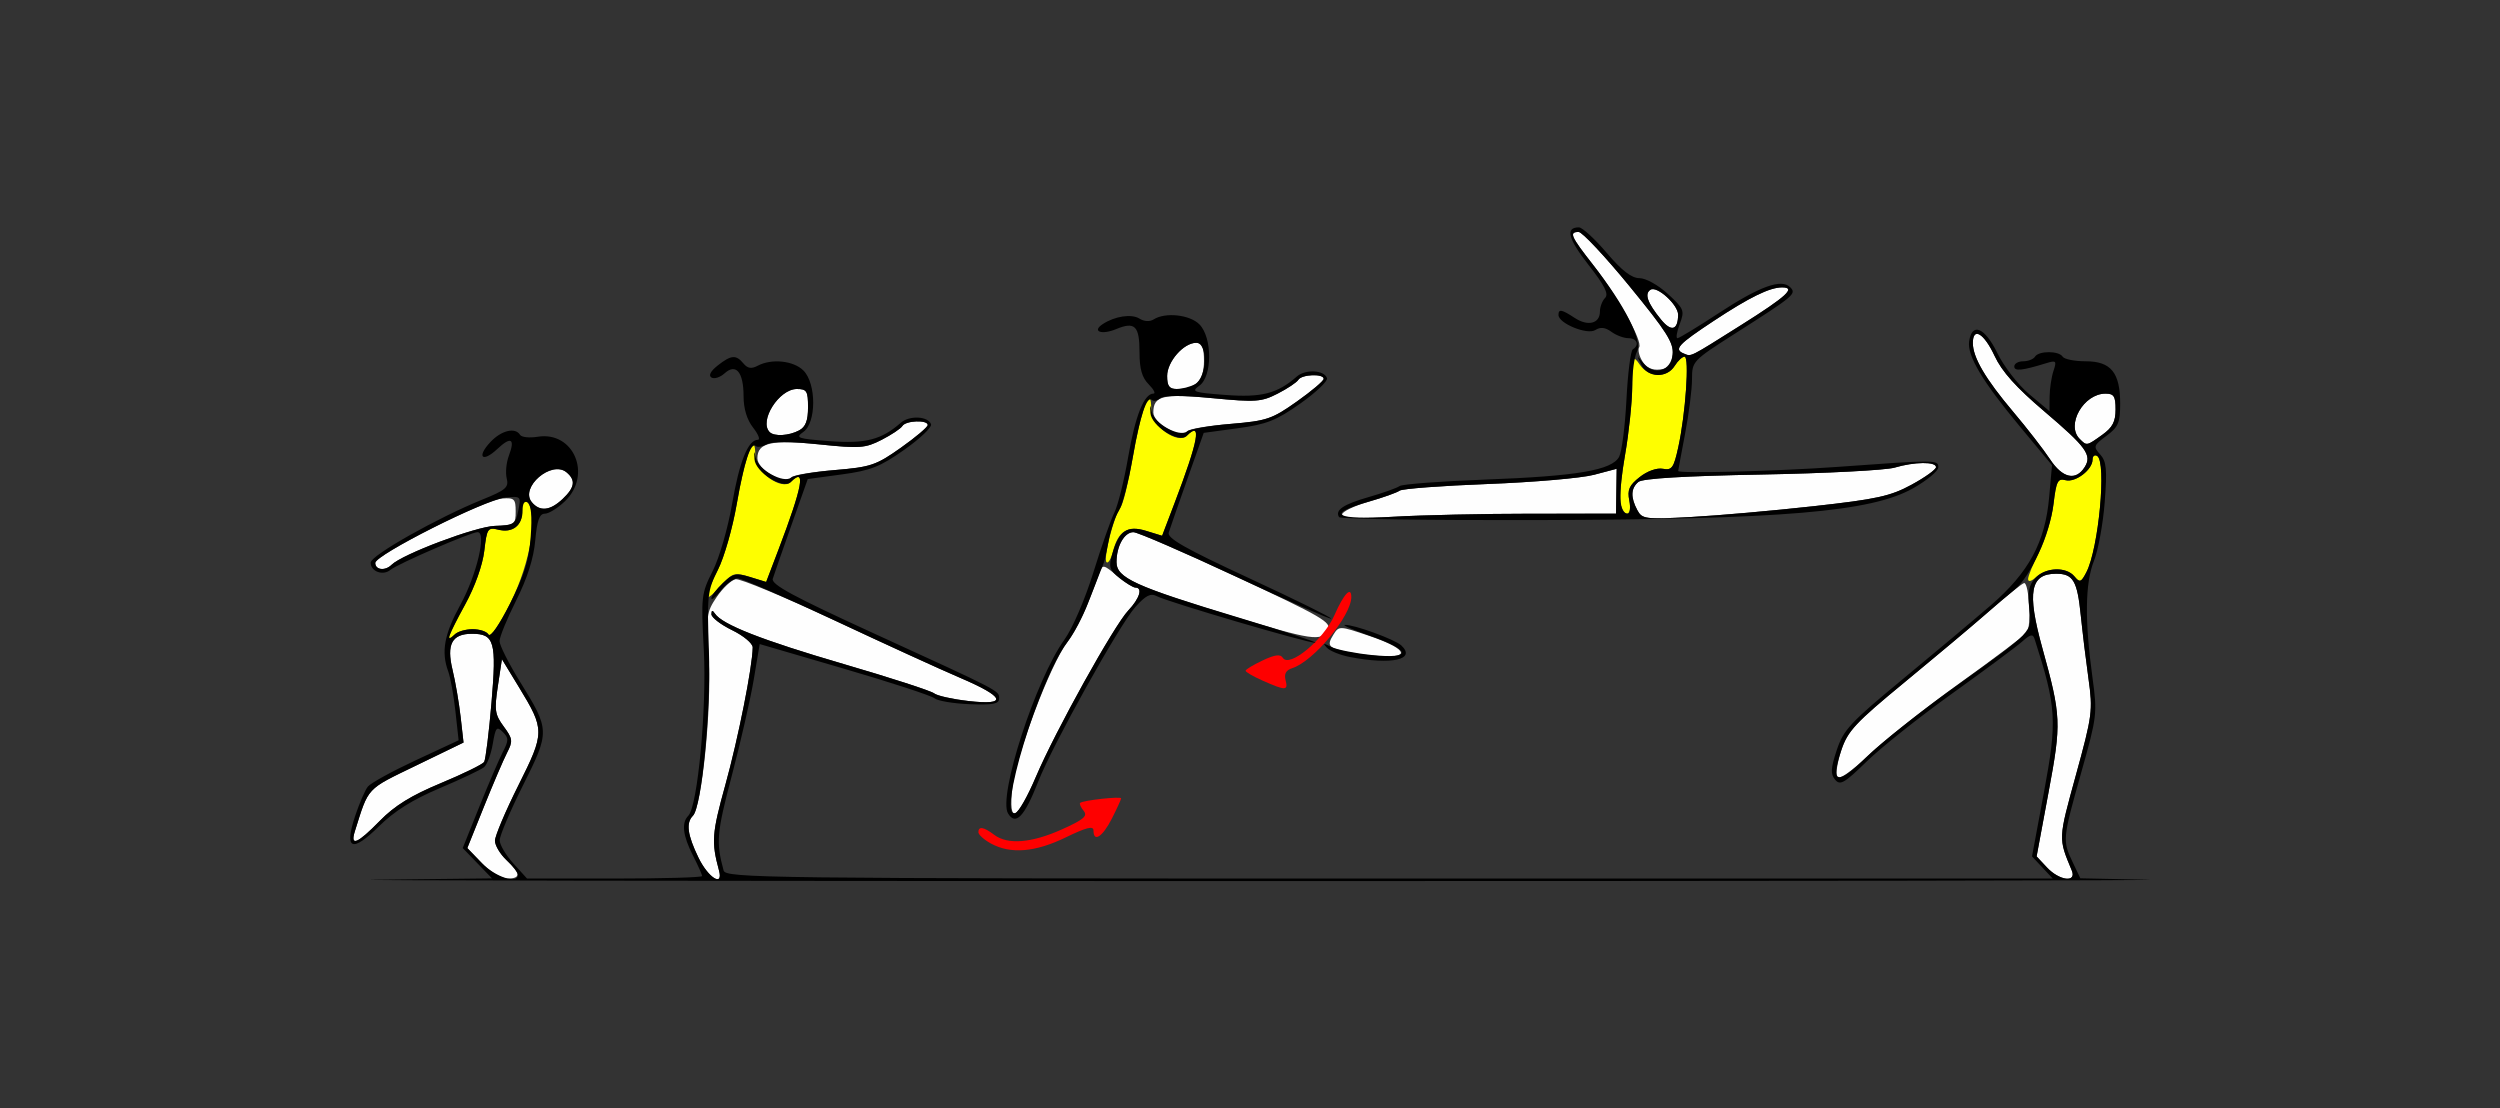 <?xml version="1.0" encoding="UTF-8" standalone="no"?>
<!-- Created with Inkscape (http://www.inkscape.org/) -->

<svg
   xmlns:dc="http://purl.org/dc/elements/1.1/"
   xmlns:cc="http://creativecommons.org/ns#"
   xmlns:rdf="http://www.w3.org/1999/02/22-rdf-syntax-ns#"
   xmlns:svg="http://www.w3.org/2000/svg"
   xmlns="http://www.w3.org/2000/svg"
   xmlns:sodipodi="http://sodipodi.sourceforge.net/DTD/sodipodi-0.dtd"
   xmlns:inkscape="http://www.inkscape.org/namespaces/inkscape"
   id="svg3496"
   version="1.1"
   inkscape:version="0.91 r13725"
   width="507.477"
   height="225"
   viewBox="0 0 507.477 225"
   sodipodi:docname="fx120400.svg">
  <rect x="0" y="0" width="507.477" height="225" fill="#333333" stroke="none"/>
  <defs
     id="defs3500" />
  <sodipodi:namedview
     pagecolor="#b3b3b3"
     bordercolor="#666666"
     borderopacity="1"
     objecttolerance="10"
     gridtolerance="10"
     guidetolerance="10"
     inkscape:pageopacity="0"
     inkscape:pageshadow="2"
     inkscape:window-width="1437"
     inkscape:window-height="858"
     id="namedview3498"
     showgrid="false"
     inkscape:zoom="0.87086122"
     inkscape:cx="193.01191"
     inkscape:cy="163.82445"
     inkscape:window-x="0"
     inkscape:window-y="0"
     inkscape:window-maximized="0"
     inkscape:current-layer="svg3496" />
  <g
     id="g3506"
     transform="translate(10.751,6.775)">
    <path
       style="fill:#fefefe"
       d="m 87.097,168.469 -2.989,-3.094 3.371,-8.391 c 1.854,-4.615 3.97,-9.552 4.701,-10.972 1.209,-2.349 1.148,-2.827 -0.683,-5.312 -1.795,-2.435 -1.923,-3.322 -1.189,-8.2 l 0.824,-5.469 3.424,5.625 c 5.317,8.735 5.315,9.206 -0.093,20.016 -2.609,5.215 -4.743,10.259 -4.743,11.21 0,0.951 1.051,2.719 2.336,3.93 2.905,2.738 2.955,3.75 0.183,3.75 -1.209,0 -3.464,-1.357 -5.142,-3.094 z m 43.93,-1.15 c -2.243,-4.631 -2.563,-7.059 -1.123,-8.504 1.794,-1.799 3.825,-21.927 3.208,-31.783 -0.554,-8.839 -0.46,-9.562 1.641,-12.65 1.225,-1.801 2.945,-3.413 3.821,-3.582 0.876,-0.169 9.903,3.59 20.061,8.353 10.157,4.763 21.599,9.996 25.425,11.628 9.194,3.921 9.862,5.664 1.82,4.752 -3.275,-0.372 -6.438,-1.078 -7.028,-1.569 -0.59,-0.491 -8.845,-3.164 -18.344,-5.94 -16.579,-4.844 -24.68,-8.022 -26.148,-10.258 -0.481,-0.732 -0.691,-0.691 -0.701,0.138 -0.007,0.651 1.878,2.106 4.191,3.234 2.323,1.132 4.198,2.7 4.189,3.503 -0.044,3.919 -2.947,18.515 -5.546,27.886 -2.741,9.881 -2.868,11.585 -1.297,17.396 0.928,3.435 -2.187,1.49 -4.169,-2.603 z m 273.737,1.997 -2.104,-2.246 2.423,-13.015 c 2.634,-14.148 2.58,-15.388 -1.277,-29.348 -3.129,-11.326 -2.439,-15.019 2.808,-15.019 3.462,0 4.297,1.407 5.009,8.438 0.339,3.352 1.045,9.15 1.569,12.885 0.905,6.453 0.778,7.426 -2.553,19.543 -3.601,13.101 -3.587,12.768 -0.841,19.37 1.05,2.524 -2.503,2.097 -5.034,-0.606 z M 61.285,161.953 c 2.851,-9.059 2.222,-8.385 12.434,-13.335 l 9.621,-4.663 -0.585,-5.18 c -0.322,-2.849 -1.062,-7.159 -1.645,-9.576 -1.257,-5.214 -0.124,-7.323 3.937,-7.323 4.571,0 5.025,1.598 3.97,13.986 -0.522,6.134 -1.192,11.547 -1.489,12.028 -0.297,0.482 -4.255,2.42 -8.795,4.308 -6.008,2.498 -9.379,4.58 -12.381,7.649 -4.565,4.666 -6.069,5.292 -5.067,2.107 z M 194.755,153.087 c 0.74,-6.558 7.663,-24.909 11.115,-29.461 2.056,-2.711 3.867,-6.621 6.602,-14.255 0.572,-1.596 0.827,-1.545 3.491,0.703 1.58,1.334 3.262,2.425 3.736,2.425 1.568,0 0.898,2.204 -1.411,4.636 -2.89,3.044 -14.856,24.586 -18.747,33.749 -3.845,9.055 -5.652,9.886 -4.785,2.202 z m 167.419,-2.111 c -0.345,-0.56 0.033,-3.013 0.841,-5.451 1.291,-3.898 2.839,-5.562 12.841,-13.807 6.255,-5.156 14.141,-11.793 17.525,-14.749 3.384,-2.956 6.426,-5.382 6.76,-5.391 0.992,-0.027 1.482,8.793 0.557,10.018 -0.469,0.62 -6.6,5.248 -13.625,10.284 -7.025,5.036 -15.36,11.621 -18.522,14.635 -3.481,3.317 -5.997,5.078 -6.377,4.461 z m -98.866,-25.313 c -4.423,-0.86 -4.832,-1.291 -3.405,-3.583 1.145,-1.838 1.2,-1.837 7.253,0.211 7.111,2.406 8.609,4.325 3.25,4.163 -1.97,-0.059 -5.164,-0.416 -7.098,-0.792 z m -24.055,-7.448 c -19.652,-6.005 -23.364,-7.734 -23.364,-10.881 0,-3.27 1.584,-6.085 3.425,-6.085 0.82,0 10.243,4.082 20.941,9.07 17.367,8.099 19.352,9.254 18.537,10.781 -1.279,2.398 -3.15,2.122 -19.539,-2.886 z M 65.421,107.488 c 0,-1.587 22.146,-12.811 25.798,-13.075 2.426,-0.175 2.706,0.095 2.706,2.613 0,2.682 -0.189,2.814 -4.206,2.949 -3.898,0.131 -18.807,5.741 -20.981,7.895 -1.311,1.299 -3.318,1.068 -3.318,-0.382 z M 261.682,97.669 c 0,-0.58 2.418,-1.75 5.374,-2.6 2.956,-0.85 5.794,-1.862 6.308,-2.248 0.514,-0.387 8.561,-0.994 17.881,-1.349 9.321,-0.355 19.023,-1.196 21.561,-1.867 l 4.614,-1.221 -0.066,4.558 -0.066,4.558 -17.29,0.005 c -9.509,0.003 -22.021,0.278 -27.804,0.613 -7.523,0.435 -10.514,0.308 -10.514,-0.447 z m 59.918,-0.91 c -1.385,-2.596 -1.311,-4.428 0.231,-5.712 0.837,-0.697 9.372,-1.208 25,-1.498 13.051,-0.242 25.199,-0.872 26.994,-1.401 4.064,-1.196 8.417,-1.244 8.417,-0.094 0,0.477 -2.238,2.083 -4.974,3.57 -4.282,2.326 -7.046,2.933 -19.86,4.355 -8.187,0.909 -19.359,1.894 -24.827,2.19 -9.393,0.508 -9.999,0.43 -10.981,-1.41 z M 97.2,95.161 c -2.483,-3.002 4.015,-8.588 7.05,-6.061 1.912,1.592 1.692,3.07 -0.806,5.424 -2.529,2.384 -4.622,2.597 -6.244,0.637 z m 48.361,-5.697 c -1.436,-0.782 -2.57,-2.198 -2.57,-3.211 0,-3.188 2.868,-3.83 12.597,-2.818 8.195,0.852 9.302,0.771 12.616,-0.925 1.998,-1.022 3.896,-2.287 4.218,-2.81 0.691,-1.122 5.148,-1.293 5.148,-0.198 0,0.414 -2.465,2.497 -5.478,4.628 -5.073,3.589 -6.076,3.924 -13.577,4.534 -4.455,0.363 -8.323,1.022 -8.596,1.466 -0.667,1.082 -1.332,0.98 -4.359,-0.667 z M 405.394,86.466 c -1.315,-1.993 -4.684,-6.337 -7.488,-9.654 -5.618,-6.647 -8.186,-11.024 -8.186,-13.953 0,-3.344 2.26,-2.009 4.414,2.608 1.485,3.183 4.365,6.397 10.097,11.267 8.522,7.242 9.71,8.875 8.205,11.284 -1.803,2.887 -4.507,2.292 -7.043,-1.552 z m 6.008,-4.154 c -2.831,-2.84 0.794,-9.188 5.247,-9.188 1.704,0 2.043,0.534 2.043,3.217 0,2.481 -0.621,3.661 -2.714,5.156 -3.185,2.275 -3.129,2.265 -4.575,0.814 z m -265.919,-1.375 c -2.224,-2.231 1.889,-8.75 5.52,-8.75 2.02,0 2.269,0.407 2.269,3.717 0,2.715 -0.487,3.979 -1.808,4.688 -2.053,1.102 -5.054,1.275 -5.98,0.345 z m 80.452,-0.849 c -1.414,-0.769 -2.57,-2.177 -2.57,-3.129 0,-3.403 1.95,-3.872 12.07,-2.905 8.726,0.834 9.876,0.753 13.168,-0.932 1.984,-1.015 3.871,-2.274 4.193,-2.797 0.691,-1.122 5.148,-1.293 5.148,-0.198 0,0.414 -2.465,2.497 -5.478,4.628 -5.073,3.589 -6.076,3.924 -13.577,4.534 -4.455,0.363 -8.323,1.022 -8.596,1.466 -0.667,1.082 -1.332,0.98 -4.359,-0.667 z m 0.234,-10.55 c 0,-2.912 3.346,-6.726 5.901,-6.726 1.212,0 1.575,0.856 1.575,3.717 0,3.938 -1.685,5.658 -5.546,5.658 -1.496,0 -1.931,-0.597 -1.931,-2.649 z M 322.632,66.558 c -0.66,-1.071 -0.952,-2.349 -0.649,-2.841 0.755,-1.225 -4.35,-10.341 -9.405,-16.795 -4.489,-5.732 -4.87,-6.61 -2.871,-6.61 0.713,0 5.357,4.957 10.322,11.016 7.561,9.227 8.981,11.472 8.751,13.828 -0.216,2.213 -0.773,2.87 -2.612,3.081 -1.554,0.178 -2.738,-0.384 -3.536,-1.679 z M 331.075,65 c -2.13,-0.855 -1.232,-1.84 6.075,-6.659 7.247,-4.78 11.328,-6.778 13.846,-6.778 2.917,0 0.942,1.824 -8.212,7.583 C 331.951,65.962 332.628,65.623 331.075,65 Z m -4.666,-6.924 c -2.767,-3.4 -3.407,-5.24 -2.104,-6.048 1.325,-0.821 5.607,3.078 5.588,5.089 -0.031,3.163 -1.386,3.537 -3.484,0.96 z"
       id="path3516"
       inkscape:connector-curvature="0" />
    <path
       style="fill:#fefe00"
       d="m 80.374,122.564 c 0,-0.343 1.487,-3.337 3.304,-6.653 1.98,-3.614 3.532,-7.964 3.874,-10.858 0.55,-4.662 0.658,-4.81 3.09,-4.274 3.123,0.688 5.088,-1.378 4.457,-4.687 -0.381,-1.997 -0.238,-2.181 0.935,-1.205 2.615,2.177 1.044,12.313 -3.226,20.811 -2.205,4.388 -4,6.972 -4.397,6.328 -0.877,-1.424 -5.483,-1.399 -6.915,0.037 -0.617,0.619 -1.121,0.844 -1.121,0.501 z m 52.336,-8.205 c 0,-0.541 1.028,-3.019 2.285,-5.506 1.256,-2.487 2.965,-8.456 3.797,-13.265 1.766,-10.208 3.856,-15.555 3.769,-9.641 -0.045,3.065 5.413,6.93 7.223,5.114 3.116,-3.126 2.383,0.892 -2.503,13.717 l -2.507,6.582 -3.342,-1.029 c -3.154,-0.971 -3.493,-0.859 -6.032,1.991 -1.479,1.661 -2.69,2.577 -2.69,2.036 z m 268.224,-3.606 c 0,-0.605 1.022,-3.096 2.272,-5.536 1.25,-2.44 2.553,-6.811 2.897,-9.714 0.547,-4.614 0.853,-5.219 2.432,-4.804 2.006,0.526 5.483,-2.124 5.483,-4.18 0,-0.724 0.421,-1.056 0.935,-0.737 1.95,1.209 0.305,18.836 -2.208,23.645 -1.058,2.026 -1.321,2.113 -2.408,0.799 -1.592,-1.925 -5.533,-1.885 -7.694,0.076 -1.052,0.955 -1.709,1.129 -1.709,0.452 z m -187.065,-3.403 c -0.718,-0.72 1.516,-9.519 2.816,-11.091 0.516,-0.624 1.626,-5.107 2.465,-9.962 1.779,-10.283 3.871,-15.661 3.783,-9.726 -0.045,3.065 5.413,6.93 7.223,5.114 3.116,-3.126 2.383,0.892 -2.503,13.717 l -2.507,6.582 -3.191,-0.982 c -3.813,-1.174 -5.707,-0.008 -6.789,4.178 -0.392,1.517 -0.976,2.493 -1.299,2.169 z M 318.245,95.689 c -0.315,-0.996 0.076,-5.531 0.869,-10.078 0.793,-4.547 1.465,-11.009 1.494,-14.361 0.05,-5.814 0.119,-5.997 1.519,-3.984 1.822,2.62 5.502,2.742 7.063,0.234 0.642,-1.031 1.547,-1.875 2.012,-1.875 1.012,0 0.205,11.614 -1.276,18.376 -0.923,4.212 -1.296,4.735 -3.124,4.385 -1.224,-0.235 -3.159,0.456 -4.714,1.684 -2.135,1.685 -2.537,2.592 -2.105,4.756 0.595,2.984 -0.84,3.697 -1.736,0.863 z"
       id="path3512"
       inkscape:connector-curvature="0" />
    <path
       style="fill:#fe0000"
       d="m 190.421,164.464 c -1.414,-0.769 -2.57,-1.807 -2.57,-2.306 0,-1.265 1.088,-1.086 3.216,0.528 2.714,2.059 7.581,1.67 13.729,-1.098 4.458,-2.007 5.294,-2.72 4.423,-3.773 -0.591,-0.714 -0.909,-1.441 -0.707,-1.615 0.601,-0.519 8.311,-1.37 8.311,-0.917 0,0.229 -0.85,2.088 -1.888,4.13 -1.887,3.711 -3.719,4.887 -3.719,2.387 0,-0.987 -1.437,-0.627 -5.622,1.406 -6.211,3.018 -11.181,3.43 -15.172,1.258 z m 55.145,-33.069 c -1.925,-0.853 -3.488,-1.762 -3.474,-2.019 0.014,-0.258 1.571,-1.197 3.459,-2.086 2.513,-1.184 3.613,-1.326 4.103,-0.531 1.301,2.112 8.296,-3.683 10.487,-8.687 1.872,-4.276 3.411,-5.927 3.411,-3.659 0,3.828 -7.671,13.068 -11.992,14.444 -1.264,0.403 -1.685,1.157 -1.354,2.426 0.565,2.166 0.027,2.179 -4.639,0.112 z"
       id="path3510"
       inkscape:connector-curvature="0" />
    <path
       style="fill:#000000"
       d="m 65.821,171.797 23.298,-0.268 -2.973,-3.077 -2.973,-3.077 3.371,-8.391 c 1.854,-4.615 3.996,-9.603 4.759,-11.085 1.227,-2.382 1.227,-2.856 9.13e-4,-4.086 -1.226,-1.23 -1.461,-0.951 -2.026,2.406 -0.352,2.089 -1.146,4.219 -1.764,4.734 -0.619,0.515 -4.671,2.437 -9.004,4.27 -5.536,2.342 -9.208,4.646 -12.348,7.748 -5.491,5.426 -7.092,4.722 -4.82,-2.118 0.847,-2.549 2.003,-5.224 2.569,-5.944 0.566,-0.72 4.945,-3.131 9.731,-5.359 l 8.701,-4.051 -0.648,-5.891 c -0.356,-3.24 -1.01,-6.867 -1.452,-8.061 -1.478,-3.99 -0.83,-7.562 2.462,-13.57 3.302,-6.026 5.362,-14.729 3.486,-14.729 -1.354,0 -16.218,6.433 -17.684,7.654 -1.51,1.257 -4.021,0.341 -4.021,-1.467 0,-1.458 13.561,-9.109 22.716,-12.816 4.738,-1.918 5.36,-2.462 4.905,-4.281 -0.287,-1.146 -0.088,-3.227 0.441,-4.623 1.314,-3.466 0.427,-3.969 -2.361,-1.341 -3.036,2.861 -4.251,1.636 -1.398,-1.41 2.223,-2.373 5.05,-3.06 6.033,-1.464 0.297,0.482 1.899,0.655 3.56,0.384 7.336,-1.194 11.114,7.738 5.539,13.096 C 102.479,96.366 100.645,97.5 99.845,97.5 c -1.093,0 -1.577,1.353 -1.946,5.438 -0.329,3.64 -1.608,7.662 -3.868,12.164 -1.857,3.699 -3.377,7.417 -3.377,8.262 0,0.845 1.863,4.547 4.141,8.227 6.096,9.849 6.103,10.084 0.602,21.081 -2.609,5.215 -4.731,10.228 -4.716,11.139 0.015,0.912 1.271,3.029 2.791,4.705 l 2.763,3.047 17.77,0 c 9.774,0 17.77,-0.228 17.77,-0.506 0,-0.278 -0.841,-2.16 -1.869,-4.181 -2.06,-4.05 -2.36,-6.633 -0.937,-8.061 1.9,-1.906 3.771,-21.912 3.147,-33.636 -0.58,-10.875 -0.513,-11.462 1.813,-16.068 1.34,-2.654 3.088,-8.698 3.928,-13.586 C 139.337,86.919 141.108,82.5 143.08,82.5 c 0.539,0 0.109,-1.112 -0.956,-2.47 -1.255,-1.601 -1.937,-3.844 -1.937,-6.375 0,-4.897 -1.536,-6.748 -3.854,-4.644 -0.9,0.817 -2.097,1.199 -2.661,0.85 -0.65,-0.403 -0.19,-1.294 1.257,-2.436 2.742,-2.163 3.729,-2.241 5.241,-0.414 0.833,1.007 1.615,1.135 2.857,0.469 2.821,-1.515 7.304,-1.054 9.309,0.957 2.653,2.662 2.645,10.599 -0.014,12.467 -1.71,1.202 -1.223,1.373 5.302,1.868 7.325,0.556 10.548,-0.276 14.494,-3.742 1.746,-1.533 5.582,-1.326 6.126,0.33 0.195,0.593 -2.246,2.914 -5.424,5.156 -4.898,3.457 -6.83,4.22 -12.691,5.015 l -6.913,0.938 -3.321,9.375 c -1.827,5.156 -3.528,10.044 -3.78,10.862 -0.357,1.159 4.153,3.599 20.405,11.04 26.18,11.986 25.536,11.651 25.536,13.29 0,1.084 -1.25,1.321 -5.98,1.135 -3.289,-0.129 -6.503,-0.67 -7.142,-1.203 -0.639,-0.532 -8.883,-3.226 -18.319,-5.987 l -17.157,-5.019 -1.197,7.159 c -0.658,3.937 -2.667,12.738 -4.463,19.557 -3.07,11.655 -3.227,13.469 -1.667,19.242 0.42,1.553 7.649,1.641 135.123,1.641 l 134.679,0 -2.104,-2.246 -2.104,-2.246 2.423,-13.015 c 2.718,-14.6 2.558,-17.217 -1.908,-31.148 -0.333,-1.039 -0.853,-0.927 -2.499,0.54 -1.143,1.019 -7.546,5.773 -14.228,10.563 -6.682,4.791 -14.498,11.004 -17.367,13.807 -4.513,4.408 -5.377,4.904 -6.395,3.673 -0.953,-1.152 -0.888,-2.295 0.342,-6.01 1.359,-4.105 2.761,-5.614 13.319,-14.331 6.49,-5.359 14.575,-12.142 17.968,-15.074 7.718,-6.67 11.011,-12.768 11.825,-21.902 l 0.581,-6.516 -6.618,-7.969 c -7.559,-9.103 -10.623,-14.256 -10.207,-17.172 0.56,-3.927 3.18,-2.845 5.721,2.363 1.352,2.77 4.228,6.478 6.505,8.387 l 4.083,3.422 0.03,-2.953 c 0.017,-1.624 0.369,-3.969 0.782,-5.211 0.687,-2.063 0.558,-2.198 -1.499,-1.565 -4.916,1.513 -6.456,1.668 -6.456,0.65 0,-0.576 0.816,-1.047 1.814,-1.047 0.998,0 2.074,-0.422 2.392,-0.938 0.749,-1.216 4.859,-1.216 5.607,0 0.318,0.516 2.421,0.938 4.675,0.938 5.141,0 7.007,2.295 7.007,8.618 0,3.855 -0.374,4.728 -2.795,6.524 -2.619,1.943 -2.699,2.18 -1.263,3.771 1.279,1.418 1.431,3.012 0.92,9.677 -0.336,4.388 -1.324,9.771 -2.195,11.96 -1.791,4.503 -1.883,12.074 -0.289,23.669 1,7.274 0.931,7.853 -2.271,19.219 -3.809,13.519 -3.841,13.845 -1.758,18.225 l 1.563,3.289 13.623,0.286 c 7.493,0.157 -75.535,0.281 -184.507,0.276 -108.972,-0.005 -187.647,-0.131 -174.833,-0.278 z m 28.571,-1.009 c 0,-0.426 -1.051,-1.765 -2.336,-2.976 -1.285,-1.211 -2.336,-2.98 -2.336,-3.93 0,-0.951 2.134,-5.995 4.743,-11.21 5.408,-10.809 5.41,-11.281 0.093,-20.016 l -3.424,-5.625 -0.824,5.469 c -0.735,4.878 -0.606,5.764 1.189,8.2 1.831,2.485 1.893,2.963 0.683,5.312 -0.731,1.42 -2.846,6.357 -4.701,10.972 l -3.371,8.391 2.989,3.094 c 2.713,2.808 7.295,4.265 7.295,2.32 z m 40.804,-0.867 c -1.57,-5.811 -1.443,-7.515 1.297,-17.396 2.599,-9.371 5.502,-23.966 5.546,-27.886 0.009,-0.803 -1.866,-2.371 -4.189,-3.503 -2.313,-1.127 -4.199,-2.582 -4.191,-3.234 0.01,-0.829 0.22,-0.871 0.701,-0.138 1.468,2.236 9.569,5.414 26.148,10.258 9.499,2.775 17.754,5.448 18.344,5.94 0.59,0.491 3.753,1.198 7.028,1.569 8.042,0.913 7.374,-0.831 -1.82,-4.752 -3.826,-1.632 -15.203,-6.834 -25.282,-11.561 -10.079,-4.727 -18.985,-8.594 -19.792,-8.594 -0.807,0 -2.339,1.112 -3.404,2.47 -1.065,1.359 -1.937,2.065 -1.937,1.57 0,-0.495 1.049,-1.889 2.332,-3.098 2.063,-1.944 2.704,-2.083 5.564,-1.202 l 3.233,0.995 2.507,-6.582 c 4.885,-12.825 5.618,-16.843 2.503,-13.717 -1.575,1.58 -7.224,-1.968 -7.384,-4.639 -0.108,-1.81 -0.07,-1.833 0.3,-0.177 0.531,2.379 5.588,5.165 7.134,3.931 0.606,-0.483 4.641,-1.177 8.967,-1.543 7.207,-0.61 8.323,-0.988 13.318,-4.522 2.998,-2.121 5.451,-4.195 5.451,-4.609 0,-1.095 -4.457,-0.924 -5.148,0.198 -0.322,0.523 -2.221,1.787 -4.218,2.81 -3.314,1.696 -4.421,1.777 -12.616,0.925 -5.782,-0.601 -9.583,-0.612 -10.667,-0.03 -0.926,0.497 -1.915,0.672 -2.198,0.388 -1.028,-1.031 -2.45,3.238 -3.931,11.795 -0.832,4.808 -2.536,10.769 -3.788,13.247 -2.14,4.236 -2.25,5.213 -1.855,16.382 0.435,12.259 -1.453,31.8 -3.245,33.598 -1.441,1.445 -1.12,3.873 1.123,8.504 1.982,4.093 5.098,6.038 4.169,2.603 z m 274.602,0 c -2.745,-6.602 -2.76,-6.268 0.841,-19.37 3.331,-12.117 3.458,-13.09 2.553,-19.543 -0.524,-3.735 -1.23,-9.533 -1.569,-12.885 -0.712,-7.031 -1.547,-8.438 -5.009,-8.438 -5.247,0 -5.937,3.693 -2.808,15.019 3.857,13.96 3.911,15.201 1.277,29.348 l -2.423,13.015 2.104,2.246 c 2.531,2.702 6.084,3.13 5.034,0.606 z M 66.352,159.846 c 3.002,-3.068 6.372,-5.151 12.381,-7.649 4.541,-1.888 8.499,-3.827 8.795,-4.308 0.297,-0.482 0.967,-5.894 1.489,-12.028 1.054,-12.388 0.601,-13.986 -3.97,-13.986 -4.06,0 -5.194,2.109 -3.937,7.323 0.583,2.418 1.323,6.727 1.645,9.576 l 0.585,5.18 -9.621,4.663 c -10.212,4.95 -9.584,4.276 -12.434,13.335 -1.002,3.185 0.502,2.56 5.067,-2.107 z M 385.514,133.073 c 16.816,-12.057 16.206,-11.416 15.643,-16.427 -0.358,-3.186 -0.07,-4.636 1.2,-6.044 2.004,-2.222 6.287,-2.424 7.98,-0.377 1.087,1.314 1.35,1.227 2.408,-0.799 2.512,-4.81 4.158,-22.436 2.208,-23.645 -0.514,-0.319 -0.935,0.013 -0.935,0.737 0,2.056 -3.477,4.707 -5.483,4.18 -1.578,-0.414 -1.886,0.192 -2.442,4.804 -0.748,6.211 -4.662,14.807 -7.952,17.464 -1.279,1.032 -4.253,3.565 -6.61,5.627 -2.357,2.062 -9.407,7.969 -15.668,13.125 -10.015,8.249 -11.559,9.907 -12.851,13.807 -2.26,6.821 -0.858,7.205 5.089,1.397 2.894,-2.826 10.729,-9.059 17.411,-13.85 z M 85.178,120.938 c 1.409,0 2.863,0.489 3.232,1.088 0.396,0.643 2.192,-1.94 4.397,-6.328 2.88,-5.73 3.828,-8.825 4.175,-13.616 0.292,-4.036 0.081,-6.428 -0.603,-6.852 -0.669,-0.414 -1.051,0.18 -1.051,1.633 0,2.985 -2.054,4.613 -4.913,3.894 -2.159,-0.544 -2.32,-0.303 -2.861,4.275 -0.345,2.918 -1.889,7.254 -3.876,10.88 -3.451,6.298 -4.072,8.047 -2.182,6.152 0.617,-0.619 2.274,-1.125 3.683,-1.125 z M 68.738,107.871 c 2.16,-2.139 17.082,-7.764 20.944,-7.894 3.886,-0.131 4.209,-0.341 4.772,-3.101 0.591,-2.897 0.536,-2.954 -2.568,-2.664 -4.074,0.38 -26.465,11.613 -26.465,13.277 0,1.45 2.006,1.681 3.318,0.382 z m 34.706,-13.347 c 2.498,-2.354 2.718,-3.833 0.806,-5.424 -3.035,-2.527 -9.534,3.059 -7.05,6.061 1.622,1.96 3.715,1.747 6.244,-0.637 z m 308.992,-6.506 c 1.505,-2.409 0.317,-4.042 -8.205,-11.284 -5.732,-4.871 -8.612,-8.085 -10.097,-11.267 -2.155,-4.617 -4.414,-5.952 -4.414,-2.608 0,2.929 2.568,7.306 8.186,13.953 2.804,3.317 6.173,7.661 7.488,9.654 2.536,3.843 5.239,4.439 7.043,1.552 z m 3.541,-6.519 c 2.093,-1.495 2.714,-2.675 2.714,-5.156 0,-2.683 -0.339,-3.217 -2.043,-3.217 -4.453,0 -8.078,6.347 -5.247,9.188 1.446,1.451 1.391,1.461 4.575,-0.814 z M 151.463,80.592 c 1.321,-0.709 1.808,-1.972 1.808,-4.688 0,-3.31 -0.248,-3.717 -2.269,-3.717 -3.631,0 -7.743,6.519 -5.52,8.75 0.927,0.93 3.928,0.756 5.98,-0.345 z m 42.418,77.775 c -2.105,-3.416 5.619,-27.258 11.439,-35.309 1.621,-2.243 4.173,-8.165 5.857,-13.594 1.641,-5.291 3.573,-10.796 4.292,-12.235 0.719,-1.438 1.976,-6.501 2.792,-11.25 1.435,-8.351 3.23,-12.854 5.125,-12.854 0.502,0 0.072,-0.844 -0.956,-1.875 -1.365,-1.369 -1.869,-3.125 -1.869,-6.507 0,-5.379 -0.929,-6.298 -4.759,-4.707 -2.967,1.233 -4.983,0.459 -2.69,-1.033 2.477,-1.612 5.833,-2.109 7.441,-1.101 0.959,0.601 2.095,0.66 2.896,0.152 2.353,-1.494 7.304,-0.955 9.262,1.009 2.653,2.662 2.645,10.599 -0.014,12.467 -1.71,1.202 -1.223,1.373 5.302,1.868 7.325,0.556 10.548,-0.276 14.494,-3.742 1.746,-1.533 5.582,-1.326 6.126,0.33 0.195,0.593 -2.246,2.914 -5.424,5.156 -4.898,3.457 -6.83,4.22 -12.691,5.015 l -6.913,0.938 -3.321,9.375 c -1.827,5.156 -3.528,10.044 -3.78,10.863 -0.355,1.151 3.363,3.258 16.422,9.308 9.284,4.301 16.728,7.974 16.541,8.161 -0.186,0.187 -8.953,-3.685 -19.48,-8.605 -10.528,-4.92 -19.818,-8.945 -20.645,-8.945 -1.853,0 -3.439,2.806 -3.439,6.085 0,3.219 3.804,4.936 25.234,11.386 8.995,2.708 15.79,4.947 15.099,4.976 -1.565,0.066 -29.925,-8.272 -32.144,-9.451 -1.259,-0.669 -2.244,-0.171 -4.379,2.211 -3.225,3.6 -16.764,27.94 -19.698,35.415 -2.797,7.125 -4.569,9.007 -6.118,6.494 z m 5.658,-7.482 c 3.891,-9.163 15.857,-30.704 18.747,-33.749 2.276,-2.398 2.984,-4.636 1.465,-4.636 -0.445,0 -1.886,-0.85 -3.202,-1.889 -2.099,-1.656 -2.288,-2.256 -1.539,-4.877 1.367,-4.781 3.036,-5.935 6.875,-4.753 l 3.261,1.004 2.507,-6.582 c 4.885,-12.825 5.618,-16.843 2.503,-13.717 -1.575,1.58 -7.224,-1.968 -7.384,-4.639 -0.108,-1.81 -0.07,-1.833 0.3,-0.177 0.531,2.379 5.588,5.165 7.134,3.931 0.606,-0.483 4.641,-1.177 8.967,-1.543 7.207,-0.61 8.323,-0.988 13.318,-4.522 2.998,-2.121 5.451,-4.195 5.451,-4.609 0,-1.095 -4.457,-0.924 -5.148,0.198 -0.322,0.523 -2.209,1.782 -4.193,2.797 -3.292,1.685 -4.442,1.766 -13.168,0.932 -6.252,-0.598 -9.944,-0.595 -10.668,0.007 -0.609,0.507 -1.349,0.678 -1.646,0.38 -1.051,-1.055 -2.463,3.14 -3.95,11.741 -0.829,4.792 -2.086,9.615 -2.793,10.718 -0.707,1.103 -1.613,3.692 -2.014,5.755 -0.893,4.6 -0.81,4.288 -1.742,6.562 -0.422,1.031 -1.576,3.984 -2.563,6.562 -0.987,2.578 -2.873,6.108 -4.19,7.845 -5.702,7.519 -14.324,35.92 -10.519,34.647 0.675,-0.226 2.56,-3.55 4.19,-7.389 z m 32.297,-79.668 c 2.439,-1.309 2.635,-8.405 0.232,-8.405 -2.555,0 -5.901,3.814 -5.901,6.726 0,2.052 0.435,2.649 1.931,2.649 1.062,0 2.744,-0.437 3.738,-0.97 z m 31.433,55.378 c -1.954,-0.379 -4.056,-1.226 -4.673,-1.882 -0.901,-0.958 -0.735,-0.993 0.846,-0.18 1.082,0.557 4.818,1.305 8.303,1.663 8.245,0.847 8.007,-0.984 -0.514,-3.953 -3.309,-1.153 -5.566,-2.13 -5.015,-2.17 1.746,-0.128 10.16,2.93 11.492,4.175 3.068,2.871 -1.94,3.996 -10.438,2.346 z m -2.2,-28.391 c -0.879,-1.428 0.839,-2.592 6.033,-4.085 2.929,-0.842 5.747,-1.846 6.261,-2.23 0.514,-0.384 8.294,-0.973 17.29,-1.309 18.739,-0.699 25.806,-1.899 27.264,-4.63 0.544,-1.02 1.212,-6.234 1.484,-11.586 0.272,-5.353 0.855,-9.955 1.294,-10.227 1.405,-0.871 0.857,-2.26 -0.892,-2.26 -0.93,0 -2.486,-0.584 -3.458,-1.297 -1.251,-0.917 -2.209,-1.021 -3.274,-0.353 -1.641,1.028 -7.465,-1.36 -7.465,-3.061 0,-1.266 0.64,-1.15 3.297,0.596 2.686,1.765 5.115,1.152 5.115,-1.292 0,-0.944 0.473,-2.192 1.052,-2.772 0.779,-0.781 -0.092,-2.516 -3.363,-6.691 -4.169,-5.324 -4.76,-7.629 -1.953,-7.629 0.678,0 3.209,2.32 5.625,5.156 3.096,3.635 5.064,5.156 6.669,5.156 1.29,0 3.791,1.391 5.768,3.208 3.289,3.023 3.427,3.374 2.404,6.094 -0.597,1.587 -0.807,2.886 -0.465,2.886 0.341,0 4.113,-2.292 8.382,-5.093 8.319,-5.459 12.761,-7.059 14.525,-5.233 1.285,1.33 0.838,1.703 -11.307,9.446 -8.512,5.427 -8.645,5.568 -8.645,9.207 0,2.033 -0.631,7.002 -1.402,11.044 -0.771,4.041 -1.402,7.454 -1.402,7.582 -3.8e-4,0.562 20.272,0.044 32.243,-0.824 20.214,-1.465 20.561,-1.464 20.561,0.081 0,0.751 -2.318,2.673 -5.15,4.271 -8.47,4.777 -26.448,6.3 -76.014,6.439 -22.023,0.062 -40.237,-0.204 -40.476,-0.591 z m 38.93,-0.7 17.29,-0.005 0.066,-4.558 0.066,-4.558 -4.614,1.221 c -2.538,0.672 -12.24,1.512 -21.561,1.867 -9.321,0.355 -17.367,0.962 -17.881,1.349 -0.514,0.387 -3.353,1.398 -6.308,2.248 -8.858,2.548 -6.847,3.74 5.14,3.047 5.783,-0.334 18.294,-0.61 27.804,-0.613 z m 57.409,-1.524 c 12.814,-1.422 15.578,-2.029 19.86,-4.355 2.736,-1.486 4.974,-3.093 4.974,-3.57 0,-1.151 -4.353,-1.102 -8.417,0.094 -1.796,0.528 -13.943,1.159 -26.994,1.401 -15.628,0.29 -24.163,0.801 -25,1.498 -1.542,1.284 -1.616,3.116 -0.231,5.712 0.982,1.841 1.588,1.919 10.981,1.41 5.468,-0.296 16.64,-1.281 24.827,-2.19 z m -37.428,-1.153 c -0.431,-2.164 -0.03,-3.071 2.105,-4.756 1.556,-1.227 3.49,-1.919 4.714,-1.684 1.828,0.351 2.201,-0.173 3.124,-4.385 1.481,-6.762 2.288,-18.376 1.276,-18.376 -0.465,0 -1.37,0.844 -2.012,1.875 -1.603,2.574 -5.486,2.44 -6.778,-0.234 -0.945,-1.957 -0.92,-1.986 0.359,-0.394 2.176,2.71 5.675,1.711 6.01,-1.716 0.23,-2.356 -1.19,-4.601 -8.751,-13.828 -4.964,-6.059 -9.609,-11.016 -10.322,-11.016 -1.999,0 -1.618,0.878 2.871,6.61 6.508,8.309 10.138,15.478 8.958,17.689 -0.536,1.005 -0.977,4.282 -0.978,7.28 -0.002,2.999 -0.652,9.172 -1.445,13.719 C 317.719,93.604 317.9,97.5 319.666,97.5 c 0.467,0 0.608,-1.203 0.315,-2.674 z m 22.803,-35.68 c 9.153,-5.759 11.128,-7.583 8.212,-7.583 -2.518,0 -6.599,1.998 -13.846,6.778 -7.307,4.82 -8.205,5.804 -6.075,6.659 1.553,0.623 0.876,0.962 11.709,-5.854 z m -12.892,-2.029 c 0.019,-2.01 -4.263,-5.91 -5.588,-5.089 -1.303,0.808 -0.663,2.649 2.104,6.048 2.097,2.577 3.453,2.203 3.484,-0.96 z"
       id="path3508"
       inkscape:connector-curvature="0" />
  </g>
</svg>

